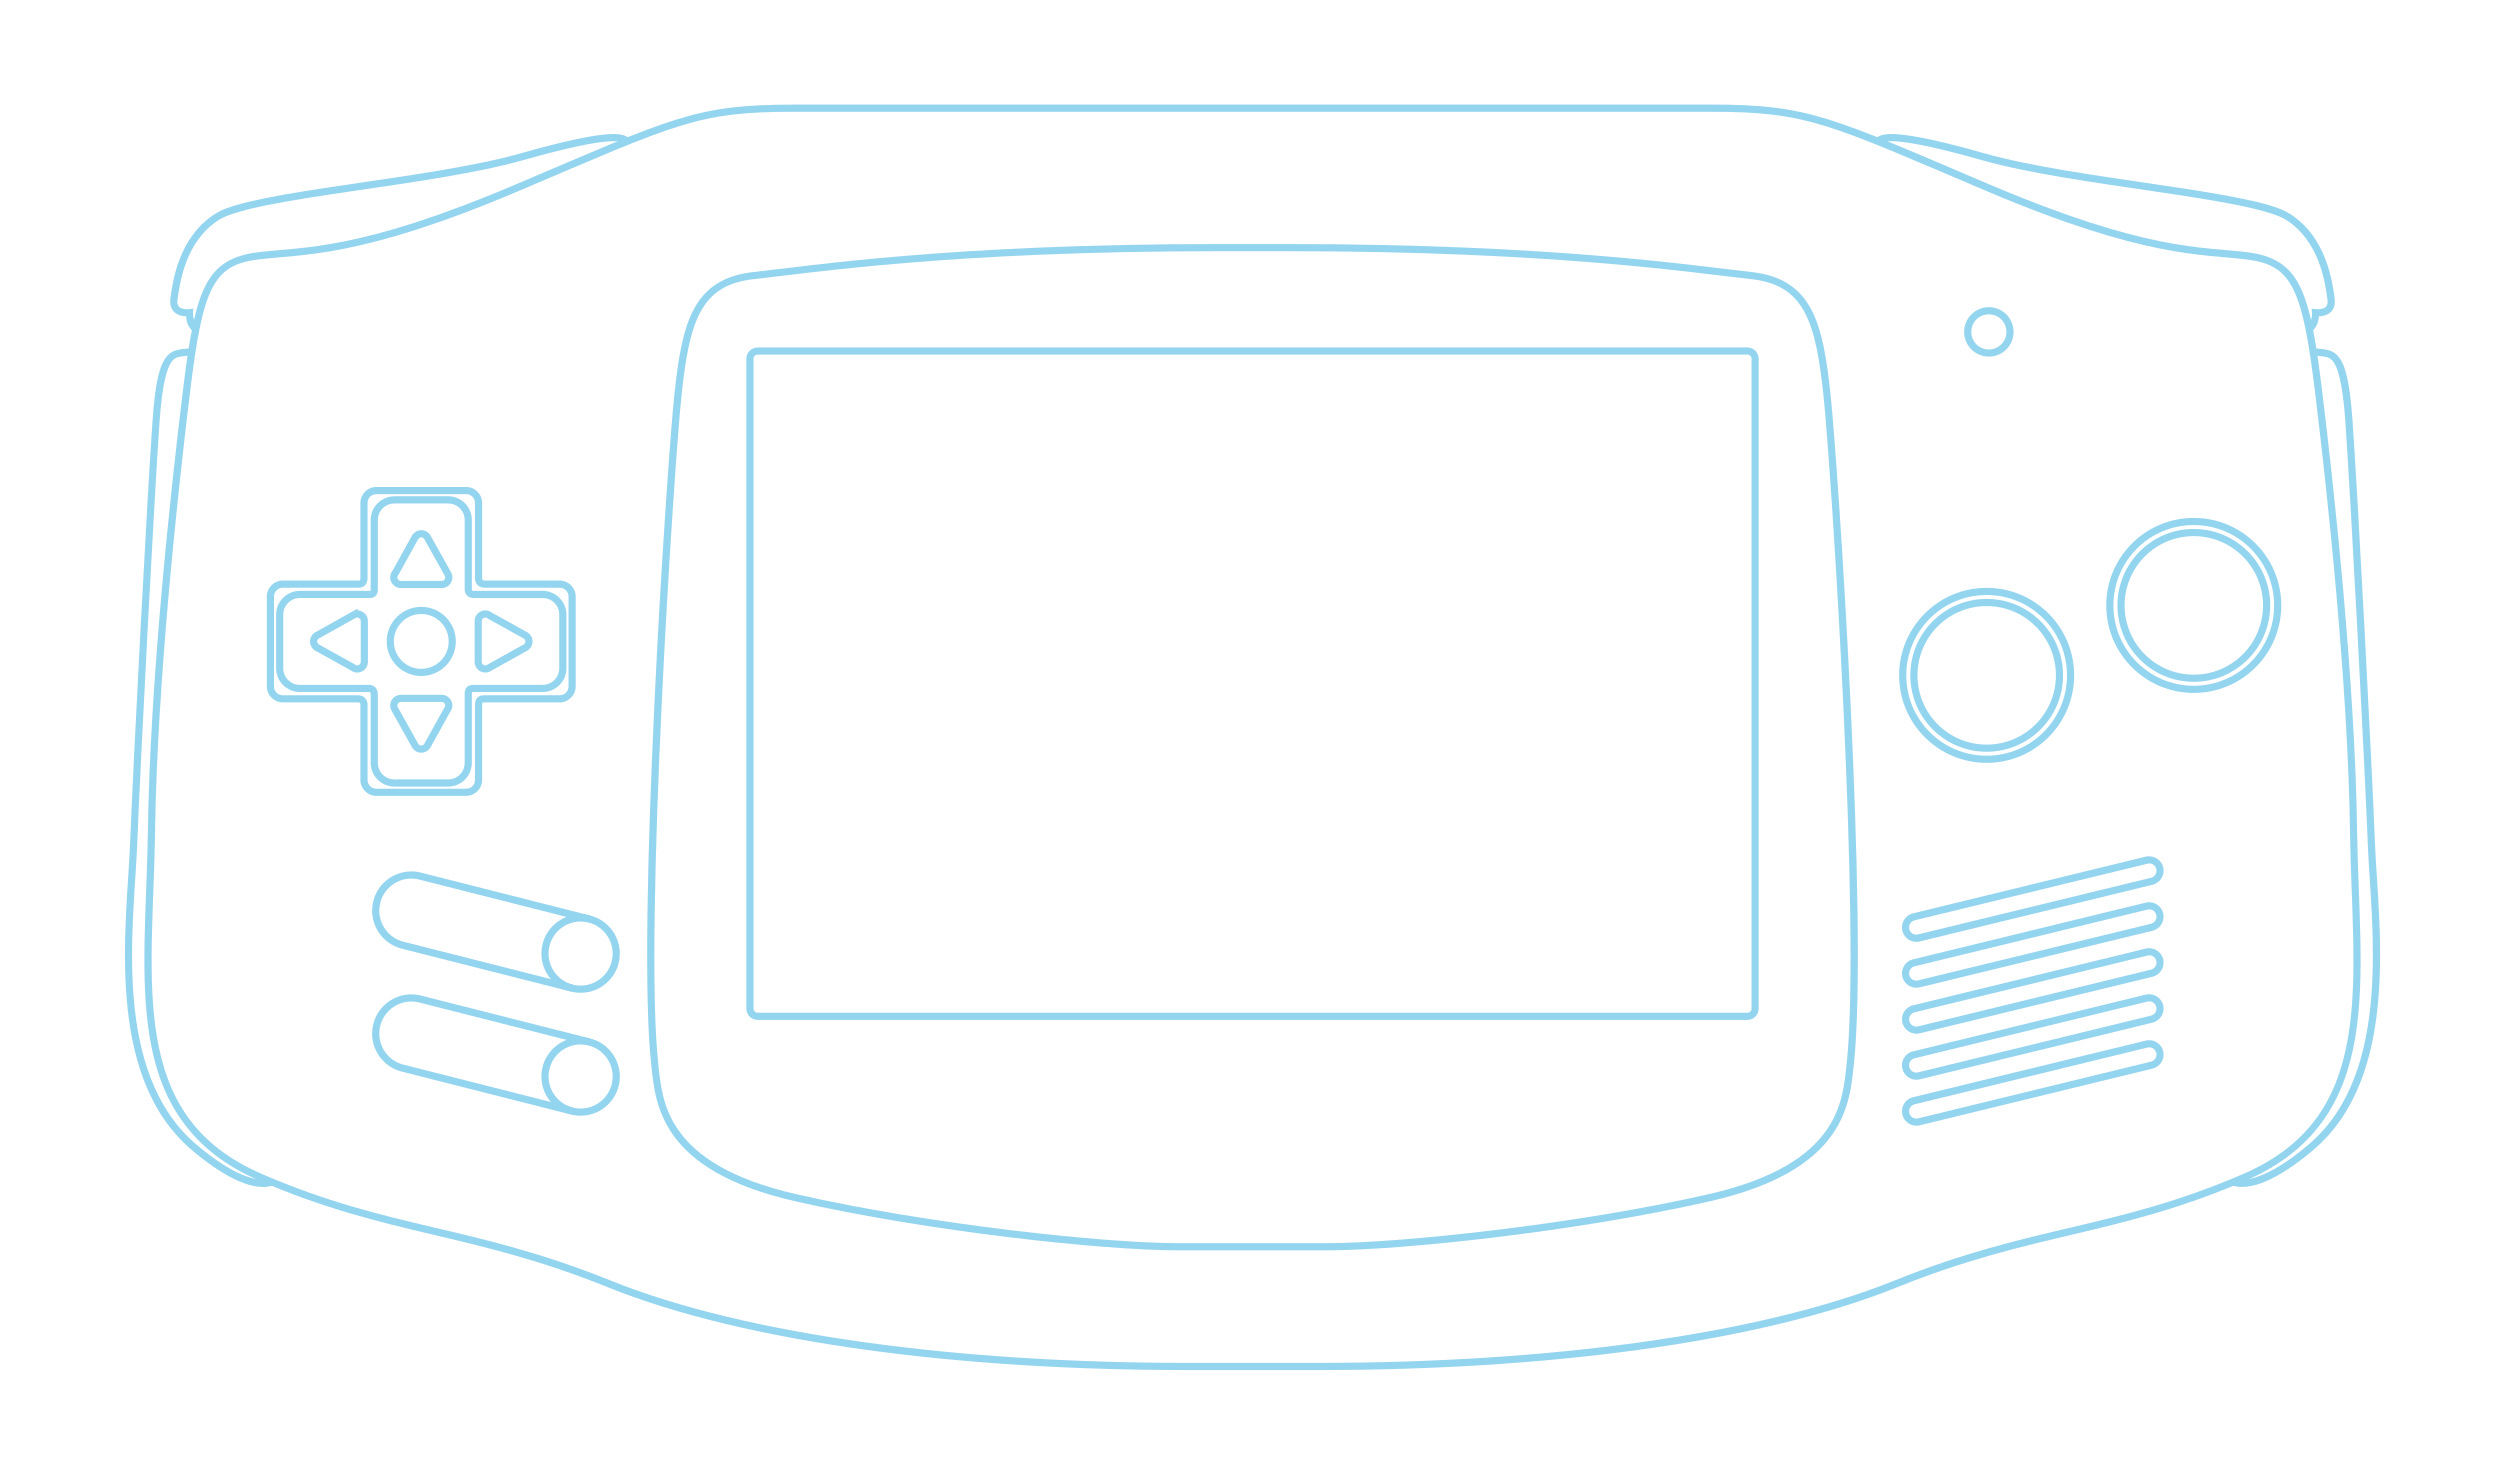 <?xml version="1.0" encoding="utf-8"?>
<!-- Generator: Adobe Illustrator 13.0.0, SVG Export Plug-In . SVG Version: 6.00 Build 14948)  -->
<!DOCTYPE svg>
<svg version="1.2" baseProfile="tiny"
	 id="Layer_3" xmlns:x="http://ns.adobe.com/Extensibility/1.0/" xmlns:i="http://ns.adobe.com/AdobeIllustrator/10.0/" xmlns:graph="http://ns.adobe.com/Graphs/1.0/" xmlns:rdf="http://www.w3.org/1999/02/22-rdf-syntax-ns#" xmlns:dc="http://purl.org/dc/elements/1.1/" xmlns:cc="http://creativecommons.org/ns#"
	 xmlns="http://www.w3.org/2000/svg" xmlns:xlink="http://www.w3.org/1999/xlink" xmlns:a="http://ns.adobe.com/AdobeSVGViewerExtensions/3.0/"
	 x="0px" y="0px" width="598.189px" height="350.26px" viewBox="0 0 598.189 350.26" xml:space="preserve">
<path id="path3" fill="#93D4EF" d="M145.037,32.153c-3.655,0.311-9.813,1.512-20.59,4.579c-10.644,3.027-26.682,5.284-41.103,7.417
	c-7.21,1.066-14.01,2.094-19.574,3.213c-5.565,1.119-9.834,2.25-12.21,3.749c-8.917,5.621-10.239,16.402-10.791,20.27
	c-0.161,1.122,0.032,2.065,0.481,2.758c0.45,0.692,1.12,1.068,1.741,1.286c0.572,0.199,1.109,0.251,1.554,0.268
	c0.039,0.916,0.228,2.371,1.687,3.669l1.151-1.286c-1.305-1.156-1.21-3.186-1.21-3.186l0.081-1.045l-1.044,0.134
	c0,0-0.911,0.101-1.66-0.16c-0.376-0.132-0.664-0.318-0.858-0.617c-0.193-0.298-0.333-0.755-0.214-1.579
	c0.56-3.921,1.847-13.934,9.987-19.065c1.888-1.191,6.12-2.401,11.62-3.508c5.502-1.106,12.317-2.148,19.521-3.213
	c14.409-2.131,30.426-4.354,41.29-7.444h0.026c10.729-3.052,16.808-4.233,20.244-4.525c1.718-0.146,2.771-0.067,3.374,0.081
	c0.603,0.146,0.744,0.286,0.884,0.455l1.312-1.098c-0.334-0.388-0.917-0.801-1.8-1.018c-0.891-0.217-2.081-0.289-3.907-0.134
	H145.037z"/>
<path id="path5" fill="#93D4EF" d="M45.691,83.27c-0.906,0.206-1.845,0.201-2.838,0.375c-0.993,0.175-2.051,0.587-2.918,1.607
	c-1.736,2.039-2.775,6.06-3.428,15.29c-1.301,18.391-4.64,82.148-5.382,101.272c-0.369,9.486-1.952,23.285-0.83,36.979
	c1.122,13.694,4.954,27.347,15.584,36.363c3.19,2.72,6.673,5.235,10.016,6.881c3.342,1.647,6.587,2.482,9.345,1.635l-0.509-1.635
	c-2.063,0.635-4.939-0.002-8.087-1.552c-3.147-1.552-6.525-3.959-9.64-6.615c-10.135-8.611-13.919-21.755-15.022-35.225
	s0.483-27.18,0.857-36.791c0.74-19.07,4.06-82.872,5.355-101.187c0.645-9.126,1.842-12.908,3.025-14.3
	c0.592-0.696,1.143-0.906,1.928-1.045c0.786-0.138,1.786-0.144,2.919-0.401l-0.375-1.661V83.27z"/>
<path id="path7" fill="#93D4EF" d="M189.988,25.03c-11.778,0-19.029,0.76-28.009,3.535c-8.98,2.775-19.653,7.526-38.559,15.558
	C85.684,60.157,72.633,59,61.598,60.376c-5.971,0.745-9.905,2.969-12.451,8.007c-2.544,5.036-3.87,12.744-5.355,24.875
	c-2.969,24.241-7.913,69.997-8.408,105.659c-0.247,17.75-2.011,34.894,0.481,49.535c2.493,14.645,9.402,26.81,26.241,34.061
	c31.131,13.407,50.328,12.191,83.33,25.491c33.322,13.429,84.784,19.815,138.246,19.815h31.167h0.856
	c53.464,0,104.933-6.387,138.246-19.815c33.002-13.3,52.199-12.084,83.329-25.491c16.84-7.25,23.749-19.415,26.241-34.061
	c2.493-14.642,0.729-31.786,0.482-49.535c-0.494-35.667-5.44-81.421-8.407-105.659c-1.487-12.131-2.812-19.839-5.355-24.875
	c-2.546-5.051-6.479-7.276-12.452-8.021c-11.035-1.375-24.084-0.219-61.83-16.253c-18.902-8.032-29.604-12.782-38.584-15.558
	c-8.979-2.775-16.202-3.535-27.976-3.535h-90.751h-37.941h-90.724L189.988,25.03z M189.988,26.744h90.723h37.942h90.75
	c11.706,0,18.655,0.729,27.473,3.455c8.816,2.724,19.508,7.466,38.425,15.503c37.902,16.103,51.532,15.047,62.282,16.388
	c5.677,0.707,8.783,2.457,11.112,7.068c2.331,4.612,3.716,12.22,5.196,24.314c2.964,24.209,7.915,69.945,8.406,105.47
	c0.25,17.847,1.979,34.953-0.454,49.242c-2.433,14.29-8.861,25.729-25.225,32.775c-30.857,13.29-50.055,12.039-83.303,25.439
	c-32.751,13.197-83.731,19.637-136.746,19.706c-0.287,0-0.568,0-0.854,0h-32.026c-53.327,0-104.674-6.439-137.603-19.706
	c-33.246-13.394-52.44-12.142-83.299-25.432c-16.363-7.053-22.792-18.492-25.225-32.775c-2.432-14.292-0.703-31.396-0.456-49.245
	c0.494-35.524,5.444-81.263,8.409-105.478c1.482-12.094,2.838-19.702,5.167-24.314c2.331-4.611,5.463-6.361,11.14-7.068
	c10.751-1.341,24.381-0.286,62.285-16.388c18.911-8.036,29.579-12.779,38.396-15.504s15.792-3.454,27.497-3.454L189.988,26.744z"/>
<path id="path9" fill="#93D4EF" d="M454.361,32.153c-1.826-0.155-3.021-0.083-3.908,0.134c-0.887,0.217-1.473,0.629-1.794,1.018
	l1.303,1.098c0.14-0.168,0.28-0.308,0.883-0.455c0.603-0.148,1.654-0.227,3.375-0.081c3.436,0.292,9.514,1.474,20.243,4.525
	l0.24,0.054c10.86,3.06,26.763,5.274,41.076,7.39c7.205,1.066,13.992,2.107,19.494,3.213c5.5,1.106,9.759,2.318,11.646,3.508
	c8.141,5.132,9.429,15.145,9.988,19.065c0.117,0.825-0.021,1.28-0.214,1.58c-0.194,0.299-0.482,0.485-0.856,0.616
	c-0.75,0.262-1.661,0.16-1.661,0.16l-1.071-0.134l0.107,1.044c0,0,0.096,2.031-1.205,3.187l1.125,1.286
	c1.459-1.298,1.676-2.752,1.713-3.669c0.445-0.016,0.981-0.067,1.554-0.268c0.621-0.217,1.291-0.594,1.74-1.286
	s0.643-1.635,0.481-2.758c-0.551-3.867-1.874-14.649-10.791-20.269c-2.376-1.499-6.646-2.63-12.211-3.749
	c-5.552-1.121-12.346-2.149-19.553-3.215c-14.42-2.133-30.46-4.389-41.104-7.417c-10.778-3.067-16.939-4.269-20.59-4.579
	L454.361,32.153z"/>
<path id="path11" fill="#93D4EF" d="M553.697,83.27l-0.374,1.661c1.133,0.257,2.105,0.263,2.892,0.401s1.362,0.349,1.955,1.044
	c1.179,1.386,2.352,5.17,2.998,14.218v0.08c1.296,18.319,4.643,82.119,5.383,101.187c0.372,9.61,1.933,23.324,0.83,36.792
	c-1.104,13.468-4.86,26.615-14.996,35.211c-3.113,2.657-6.492,5.064-9.639,6.613c-3.147,1.553-6.024,2.189-8.087,1.554l-0.497,1.636
	c2.759,0.851,6.003,0.016,9.345-1.633c3.343-1.646,6.825-4.16,10.016-6.88c10.63-9.017,14.464-22.671,15.584-36.364
	c1.121-13.694-0.463-27.492-0.83-36.979c-0.742-19.121-4.082-82.878-5.382-101.272c-0.653-9.229-1.692-13.25-3.427-15.29
	c-0.869-1.019-1.953-1.432-2.946-1.606c-0.993-0.174-1.904-0.169-2.811-0.375L553.697,83.27z"/>
<path id="path13" fill="#93D4EF" d="M291.261,58.395c-63.826,0-97.306,5.218-110.964,6.694c-7.051,0.763-11.483,3.747-14.191,8.73
	c-2.709,4.982-3.81,11.825-4.74,20.564c-1.87,17.573-9.105,127.885-5.543,160.394c0.492,4.481,0.939,10.866,5.383,17.004
	c4.444,6.14,12.82,11.936,28.893,15.612c31.975,7.311,74.084,11.782,91.658,11.782h35.881c17.572,0,59.682-4.472,91.658-11.782
	c16.073-3.677,24.448-9.473,28.892-15.612c4.444-6.138,4.892-12.521,5.382-17.004c3.563-32.509-3.699-142.82-5.568-160.394
	c-0.93-8.739-2.032-15.583-4.74-20.564c-2.708-4.983-7.14-7.967-14.19-8.73c-13.655-1.476-47.138-6.694-110.964-6.694h-16.843
	H291.261z M291.261,60.108h16.841c63.733,0,96.988,5.177,110.775,6.668c6.668,0.721,10.397,3.307,12.879,7.872
	c2.483,4.565,3.629,11.233,4.552,19.921c1.838,17.284,9.031,128.187,5.544,160.019c-0.498,4.541-0.915,10.447-5.061,16.174
	c-4.147,5.728-12.085,11.351-27.901,14.968c-31.803,7.273-73.974,11.729-91.255,11.729h-35.882c-17.282,0-59.48-4.454-91.28-11.729
	c-15.817-3.617-23.756-9.24-27.901-14.968c-4.147-5.727-4.563-11.633-5.061-16.174c-3.488-31.833,3.73-142.735,5.569-160.019
	c0.925-8.688,2.043-15.356,4.525-19.921c2.483-4.565,6.212-7.151,12.88-7.872C194.27,65.285,227.529,60.108,291.261,60.108
	L291.261,60.108z"/>
<path id="path15" fill="#93D4EF" d="M181.291,83.136c-1.487,0-2.705,1.218-2.705,2.705v155.494c0,1.485,1.218,2.704,2.705,2.704
	h236.819c1.486,0,2.704-1.219,2.704-2.704v-0.857V85.84c0-1.486-1.218-2.705-2.704-2.705H181.291z M181.291,84.849h236.819
	c0.561,0,0.991,0.43,0.991,0.991v155.494c0,0.562-0.431,0.99-0.991,0.99H181.291c-0.561,0-0.991-0.429-0.991-0.99V85.84
	C180.3,85.279,180.73,84.849,181.291,84.849z"/>
<g id="g17">
	<path fill="#93D4EF" d="M129.542,228.164c0-5.183,4.201-9.384,9.386-9.384l0,0v0.857v0.855c-4.238,0.009-7.665,3.438-7.673,7.671
		l0,0c0.008,4.236,3.435,7.665,7.673,7.671l0,0c4.236-0.006,7.663-3.435,7.671-7.671l0,0c-0.008-4.233-3.435-7.662-7.671-7.671l0,0
		v-0.855v-0.857c5.183,0,9.384,4.201,9.384,9.384l0,0c0,5.183-4.201,9.384-9.384,9.386l0,0
		C133.744,237.548,129.542,233.347,129.542,228.164L129.542,228.164z"/>
	<path fill="#93D4EF" d="M96.121,226.993c-4.25-1.081-7.08-4.896-7.08-9.089l0,0c0-0.765,0.093-1.542,0.29-2.314l0,0
		c1.079-4.25,4.895-7.082,9.091-7.082l0,0c0.762,0,1.539,0.092,2.313,0.292l0,0l40.496,10.271l-0.422,1.659l-40.498-10.271
		c-0.634-0.163-1.266-0.238-1.889-0.238l0,0c-3.424,0-6.55,2.314-7.43,5.794l0,0c-0.162,0.63-0.238,1.264-0.238,1.89l0,0
		c0,3.422,2.313,6.549,5.79,7.428l0,0l40.494,10.271h0.002l-0.422,1.662L96.121,226.993L96.121,226.993z"/>
</g>
<g id="g23">
	<path fill="#93D4EF" d="M129.542,257.58c0.002-5.183,4.201-9.384,9.386-9.386l0,0v0.858v0.856
		c-4.236,0.008-7.665,3.437-7.671,7.671l0,0c0.006,4.236,3.435,7.662,7.671,7.671l0,0c4.237-0.009,7.665-3.435,7.671-7.671l0,0
		c-0.006-4.234-3.434-7.663-7.671-7.671l0,0v-0.856v-0.858c5.185,0.002,9.384,4.203,9.384,9.386l0,0
		c0,5.183-4.202,9.384-9.384,9.386l0,0C133.745,266.964,129.543,262.763,129.542,257.58L129.542,257.58z"/>
	<path fill="#93D4EF" d="M96.123,256.409c-4.251-1.077-7.083-4.896-7.083-9.091l0,0c0-0.765,0.094-1.542,0.291-2.313l0,0
		c1.079-4.249,4.894-7.082,9.089-7.082l0,0c0.765,0,1.542,0.093,2.315,0.293l0,0l40.497,10.271l-0.422,1.661l-40.499-10.271
		c-0.634-0.164-1.266-0.238-1.892-0.238l0,0c-3.422,0-6.548,2.313-7.428,5.791l0,0c-0.162,0.63-0.237,1.264-0.237,1.89l0,0
		c0,3.426,2.313,6.551,5.789,7.43l0,0l40.495,10.271v0.002l-0.422,1.658L96.123,256.409L96.123,256.409z"/>
</g>
<path id="path29" fill="#93D4EF" d="M514.796,204.944c-0.441-0.072-0.905-0.085-1.365,0.027l-55.722,13.576
	c-1.845,0.447-2.966,2.334-2.518,4.176c0.448,1.844,2.307,2.994,4.151,2.544l55.722-13.574c1.842-0.448,2.991-2.336,2.543-4.179
	C517.272,206.133,516.125,205.164,514.796,204.944L514.796,204.944z M513.86,206.658c0.941-0.229,1.859,0.316,2.088,1.259
	c0.229,0.942-0.344,1.887-1.286,2.115l-55.722,13.549c-0.943,0.229-1.86-0.315-2.089-1.258c-0.229-0.943,0.343-1.887,1.286-2.115
	L513.86,206.658z"/>
<path id="path31" fill="#93D4EF" d="M514.796,215.92c-0.441-0.071-0.905-0.058-1.365,0.055l-55.722,13.576
	c-1.844,0.449-2.966,2.335-2.518,4.178c0.448,1.842,2.308,2.965,4.151,2.518l55.722-13.55c1.842-0.448,2.991-2.333,2.543-4.178
	c-0.335-1.381-1.482-2.378-2.812-2.597V215.92z M513.86,217.636c0.941-0.23,1.859,0.343,2.088,1.283
	c0.229,0.945-0.344,1.887-1.286,2.117l-55.722,13.547c-0.944,0.23-1.858-0.313-2.089-1.257c-0.229-0.944,0.343-1.887,1.286-2.116
	L513.86,217.636L513.86,217.636z"/>
<path id="path33" fill="#93D4EF" d="M514.796,226.923c-0.441-0.072-0.905-0.058-1.365,0.055l-55.722,13.574
	c-1.844,0.448-2.966,2.309-2.518,4.151c0.448,1.844,2.308,2.993,4.151,2.544l55.722-13.548c1.842-0.448,2.991-2.335,2.543-4.178
	C517.272,228.139,516.125,227.144,514.796,226.923L514.796,226.923z M513.86,228.637c0.941-0.23,1.859,0.343,2.088,1.286
	c0.229,0.942-0.344,1.859-1.286,2.089l-55.722,13.575c-0.944,0.229-1.858-0.342-2.089-1.285c-0.229-0.941,0.343-1.859,1.286-2.088
	l55.713-13.574L513.86,228.637z"/>
<path id="path35" fill="#93D4EF" d="M514.796,237.934c-0.441-0.073-0.905-0.058-1.365,0.053l-55.729,13.582
	c-1.844,0.448-2.965,2.308-2.517,4.15s2.307,2.994,4.149,2.545l55.723-13.577c1.843-0.448,2.993-2.308,2.544-4.15
	c-0.337-1.382-1.485-2.377-2.812-2.598L514.796,237.934z M513.86,239.647c0.941-0.229,1.859,0.342,2.088,1.284
	c0.229,0.943-0.344,1.859-1.286,2.09l-55.729,13.572c-0.943,0.23-1.859-0.342-2.089-1.286c-0.229-0.942,0.343-1.859,1.284-2.089
	l55.722-13.574L513.86,239.647z"/>
<path id="path37" fill="#93D4EF" d="M514.796,248.936c-0.441-0.073-0.905-0.059-1.365,0.054l-55.722,13.549
	c-1.844,0.448-2.966,2.333-2.518,4.178c0.448,1.842,2.308,2.992,4.151,2.543l55.722-13.575c1.842-0.45,2.991-2.309,2.543-4.151
	C517.272,250.15,516.125,249.154,514.796,248.936L514.796,248.936z M513.86,250.649c0.941-0.23,1.859,0.344,2.088,1.285
	c0.229,0.943-0.344,1.859-1.286,2.089L458.94,267.6c-0.944,0.229-1.86-0.344-2.089-1.286c-0.229-0.942,0.343-1.858,1.286-2.088
	l55.713-13.572L513.86,250.649z"/>
<path id="circle39" fill="#93D4EF" d="M475.356,143.302c-10.089,0-18.262,8.202-18.262,18.29c0,10.086,8.173,18.288,18.262,18.288
	c10.087,0,18.287-8.201,18.287-18.288C493.644,151.504,485.443,143.302,475.356,143.302z M475.356,145.017
	c9.161,0,16.574,7.412,16.574,16.575c0,9.16-7.413,16.575-16.574,16.575c-9.163,0-16.548-7.414-16.548-16.575
	C458.809,152.43,466.193,145.017,475.356,145.017z"/>
<path id="circle41" fill="#93D4EF" d="M524.915,126.568c-10.086,0-18.261,8.201-18.261,18.288c0,10.089,8.175,18.291,18.261,18.291
	c10.089,0,18.29-8.202,18.29-18.291C543.205,134.769,535.005,126.568,524.915,126.568z M524.915,128.282
	c9.163,0,16.576,7.414,16.576,16.574c0,9.164-7.413,16.575-16.576,16.575c-9.16,0-16.547-7.412-16.547-16.575
	C508.368,135.695,515.755,128.282,524.915,128.282z"/>
<path id="circle43" fill="#93D4EF" d="M475.888,73.496c-3.263,0-5.918,2.656-5.918,5.917c0,3.262,2.655,5.917,5.918,5.917
	c3.26,0,5.917-2.656,5.917-5.917C481.805,76.152,479.147,73.496,475.888,73.496z M475.888,75.209c2.334,0,4.202,1.869,4.202,4.204
	s-1.868,4.204-4.202,4.204c-2.337,0-4.205-1.868-4.205-4.204S473.551,75.209,475.888,75.209z"/>
<path id="path45" fill="#93D4EF" d="M90.034,116.525c-2.102,0-3.802,1.729-3.802,3.83v17.967c0,0.493-0.109,0.538-0.107,0.536
	c0.001-0.002-0.094,0.054-0.375,0.054H67.675c-2.102,0-3.829,1.726-3.829,3.829v21.501c0,2.101,1.728,3.829,3.829,3.829h17.994
	c0.262,0,0.36,0.063,0.428,0.134c0.069,0.071,0.134,0.191,0.134,0.429v17.968c0,2.102,1.701,3.829,3.802,3.829h21.529
	c2.101,0,3.802-1.728,3.802-3.829v-17.914c0-0.453,0.112-0.567,0.107-0.562c-0.004,0.004,0.077-0.055,0.482-0.054h17.968
	c2.102,0,3.829-1.728,3.829-3.828v-21.503c0-2.102-1.728-3.829-3.829-3.829h-17.94c-0.342,0-0.438-0.088-0.483-0.134
	c-0.043-0.045-0.133-0.134-0.133-0.455v-17.967c0-2.101-1.702-3.829-3.802-3.829L90.034,116.525L90.034,116.525z M90.034,118.239
	h21.529c1.175,0,2.088,0.941,2.088,2.117v17.967c0,0.606,0.181,1.21,0.617,1.66c0.435,0.449,1.067,0.642,1.713,0.642h17.941
	c1.175,0,2.115,0.94,2.115,2.116v21.501c0,1.175-0.939,2.116-2.115,2.116h-17.967c-0.614,0-1.253,0.094-1.714,0.562
	c-0.461,0.468-0.59,1.108-0.59,1.768v17.914c0,1.175-0.913,2.115-2.088,2.115H90.034c-1.175,0-2.088-0.94-2.088-2.115v-17.968
	c0-0.597-0.199-1.203-0.616-1.634c-0.417-0.431-1.026-0.641-1.66-0.641H67.675c-1.175,0-2.115-0.941-2.115-2.116V142.74
	c0-1.175,0.939-2.116,2.115-2.116H85.75c0.431,0,0.985-0.043,1.472-0.455c0.489-0.411,0.724-1.075,0.724-1.847v-17.968
	C87.946,119.18,88.859,118.239,90.034,118.239L90.034,118.239z"/>
<path id="path47" fill="#93D4EF" d="M94.371,118.754c-3.125,0-5.677,2.552-5.677,5.677v16.601c0,0.316-0.074,0.371-0.053,0.348
	c0.02-0.022,0.07,0-0.107,0H71.745c-3.125,0-5.676,2.551-5.676,5.678v12.852c0,3.124,2.551,5.676,5.676,5.676H88.4
	c0.038,0,0.11,0.033,0.16,0.081c0.05,0.048,0.134,0.13,0.134,0.455v16.414c0,3.126,2.551,5.678,5.677,5.678h12.853
	c3.125,0,5.678-2.552,5.678-5.678V165.88c0-0.299,0.023-0.259,0-0.241c-0.024,0.018,0.109-0.054,0.455-0.054h16.495
	c3.125,0,5.676-2.551,5.676-5.677v-12.852c0-3.126-2.55-5.678-5.676-5.678h-16.547c-0.276,0-0.29-0.039-0.321-0.081
	c-0.033-0.04-0.08-0.182-0.08-0.401l-0.004-16.487c0-3.125-2.551-5.677-5.676-5.677H94.368L94.371,118.754z M94.371,120.468h12.853
	c2.2,0,3.963,1.764,3.963,3.963v16.467c0,0.476,0.095,1.018,0.455,1.473c0.36,0.456,0.994,0.724,1.66,0.724h16.548
	c2.199,0,3.963,1.763,3.963,3.963v12.852c0,2.198-1.765,3.962-3.963,3.962h-16.494c-0.505,0-1.029,0.042-1.5,0.402
	c-0.47,0.361-0.669,1.009-0.669,1.606v16.655c0,2.198-1.764,3.964-3.963,3.964H94.371c-2.198,0-3.963-1.766-3.963-3.964v-16.414
	c0-0.695-0.24-1.3-0.643-1.686c-0.403-0.388-0.91-0.563-1.365-0.563H71.744c-2.199,0-3.963-1.764-3.963-3.962v-12.853
	c0-2.2,1.764-3.963,3.963-3.963h16.79c0.472,0,1.019-0.152,1.392-0.562c0.374-0.411,0.482-0.936,0.482-1.5v-16.602
	C90.407,122.233,92.173,120.468,94.371,120.468L94.371,120.468z"/>
<path id="circle49" fill="#93D4EF" d="M100.798,145.205c-4.559,0-8.274,3.716-8.274,8.274s3.716,8.273,8.274,8.273
	c4.559,0,8.274-3.715,8.274-8.273S105.357,145.205,100.798,145.205z M100.798,146.919c3.633,0,6.561,2.926,6.561,6.56
	c0,3.632-2.928,6.56-6.561,6.56c-3.633,0-6.561-2.928-6.561-6.56C94.237,149.845,97.165,146.919,100.798,146.919z"/>
<g id="g51">
	<path fill="#93D4EF" d="M95.909,140.716c-1.406-0.002-2.549-1.138-2.549-2.549l0,0c0-0.589,0.202-1.136,0.538-1.565l0,0l4.605-8.3
		c0.41-0.854,1.284-1.443,2.295-1.443l0,0c1.001,0,1.869,0.575,2.266,1.377l0,0l4.981,8.917v0.04c0.125,0.3,0.194,0.631,0.194,0.974
		l0,0c-0.002,1.409-1.142,2.549-2.549,2.549l0,0H95.909L95.909,140.716z M100.024,129.088l-4.7,8.476l-0.053,0.065
		c-0.123,0.149-0.196,0.332-0.196,0.538l0,0c0,0.461,0.375,0.833,0.835,0.835l0,0h9.781c0.461-0.002,0.833-0.375,0.835-0.835l0,0
		c0-0.141-0.037-0.272-0.096-0.385l0,0l-0.048-0.092l-4.834-8.656c-0.137-0.274-0.422-0.464-0.75-0.464l0,0
		C100.468,128.571,100.182,128.765,100.024,129.088L100.024,129.088z"/>
</g>
<g id="g55">
	<path fill="#93D4EF" d="M83.922,160.389l-8.304-4.604c-0.852-0.409-1.441-1.287-1.441-2.296l0,0c0-1.001,0.577-1.868,1.379-2.266
		l0,0l10-5.586v0.414c1.373,0.038,2.477,1.162,2.477,2.548l0,0v9.779c0,1.41-1.141,2.549-2.549,2.551l0,0
		C84.897,160.927,84.351,160.724,83.922,160.389L83.922,160.389z M76.356,152.736c-0.277,0.14-0.468,0.423-0.466,0.751l0,0
		c-0.002,0.334,0.193,0.618,0.515,0.775l0,0l8.481,4.7l0.062,0.053c0.147,0.124,0.332,0.195,0.536,0.197l0,0
		c0.461-0.002,0.835-0.375,0.837-0.837l0,0v-9.779c-0.002-0.46-0.375-0.833-0.837-0.835l0,0c-0.146,0.002-0.272,0.035-0.385,0.092
		l0,0L76.356,152.736L76.356,152.736z"/>
</g>
<g id="g59">
	<path fill="#93D4EF" d="M98.535,178.726l-4.98-8.916v-0.036c-0.125-0.302-0.195-0.633-0.193-0.979l0,0
		c0-1.409,1.14-2.548,2.549-2.548l0,0h9.779c1.409,0,2.549,1.142,2.549,2.548l0,0c0,0.588-0.201,1.134-0.535,1.563l0,0l-4.606,8.304
		c-0.411,0.853-1.288,1.44-2.297,1.442l0,0C99.8,180.105,98.932,179.529,98.535,178.726L98.535,178.726z M100.051,177.927
		c0.14,0.276,0.42,0.465,0.749,0.465l0,0c0.333,0,0.617-0.193,0.775-0.516l0,0l4.7-8.479l0.054-0.064
		c0.123-0.146,0.195-0.331,0.195-0.537l0,0c0-0.46-0.375-0.835-0.835-0.835l0,0H95.91c-0.461,0-0.835,0.375-0.835,0.835l0,0
		c0,0.142,0.033,0.272,0.095,0.389l0,0l-0.001,0l0.001,0l0.023,0.043L100.051,177.927L100.051,177.927z M94.411,169.582l0.165-0.086
		L94.411,169.582L94.411,169.582z"/>
</g>
<g id="g63">
	<path fill="#93D4EF" d="M113.564,158.376v-9.781c0-1.41,1.141-2.549,2.549-2.549l0,0c0.592-0.002,1.141,0.204,1.571,0.541l0,0
		l8.294,4.6c0.856,0.411,1.443,1.287,1.443,2.296l0,0c0,1-0.575,1.866-1.379,2.266l0,0l-8.579,4.786l-0.01,0.013l-0.154,0.082
		c-0.355,0.189-0.763,0.293-1.186,0.293l0,0C114.705,160.923,113.564,159.784,113.564,158.376L113.564,158.376z M115.277,148.596
		v9.781c0,0.46,0.374,0.833,0.835,0.833l0,0c0.121,0,0.229-0.025,0.327-0.067l0,0l8.801-4.908c0.277-0.14,0.468-0.425,0.466-0.751
		l0,0c0-0.334-0.191-0.616-0.515-0.775l0,0l-8.476-4.7l-0.063-0.051c-0.15-0.125-0.336-0.197-0.54-0.197l0,0
		C115.653,147.76,115.277,148.136,115.277,148.596L115.277,148.596z"/>
</g>
<path id="circle67" fill="#93D4EF" d="M475.356,140.655c-11.557,0-20.941,9.384-20.941,20.94c0,11.557,9.385,20.939,20.941,20.939
	c11.555,0,20.939-9.383,20.939-20.939C496.296,150.039,486.911,140.655,475.356,140.655z M475.356,142.369
	c10.629,0,19.226,8.595,19.226,19.226s-8.597,19.226-19.226,19.226c-10.631,0-19.227-8.595-19.227-19.226
	C456.13,150.965,464.725,142.369,475.356,142.369z"/>
<path id="circle69" fill="#93D4EF" d="M524.915,123.921c-11.555,0-20.939,9.383-20.939,20.939c0,11.557,9.385,20.94,20.939,20.94
	c11.557,0,20.941-9.383,20.941-20.94C545.856,133.304,536.472,123.921,524.915,123.921z M524.915,125.634
	c10.629,0,19.227,8.595,19.227,19.226c0,10.629-8.597,19.226-19.227,19.226c-10.628,0-19.226-8.597-19.226-19.226
	C505.689,134.23,514.287,125.634,524.915,125.634z"/>
</svg>
